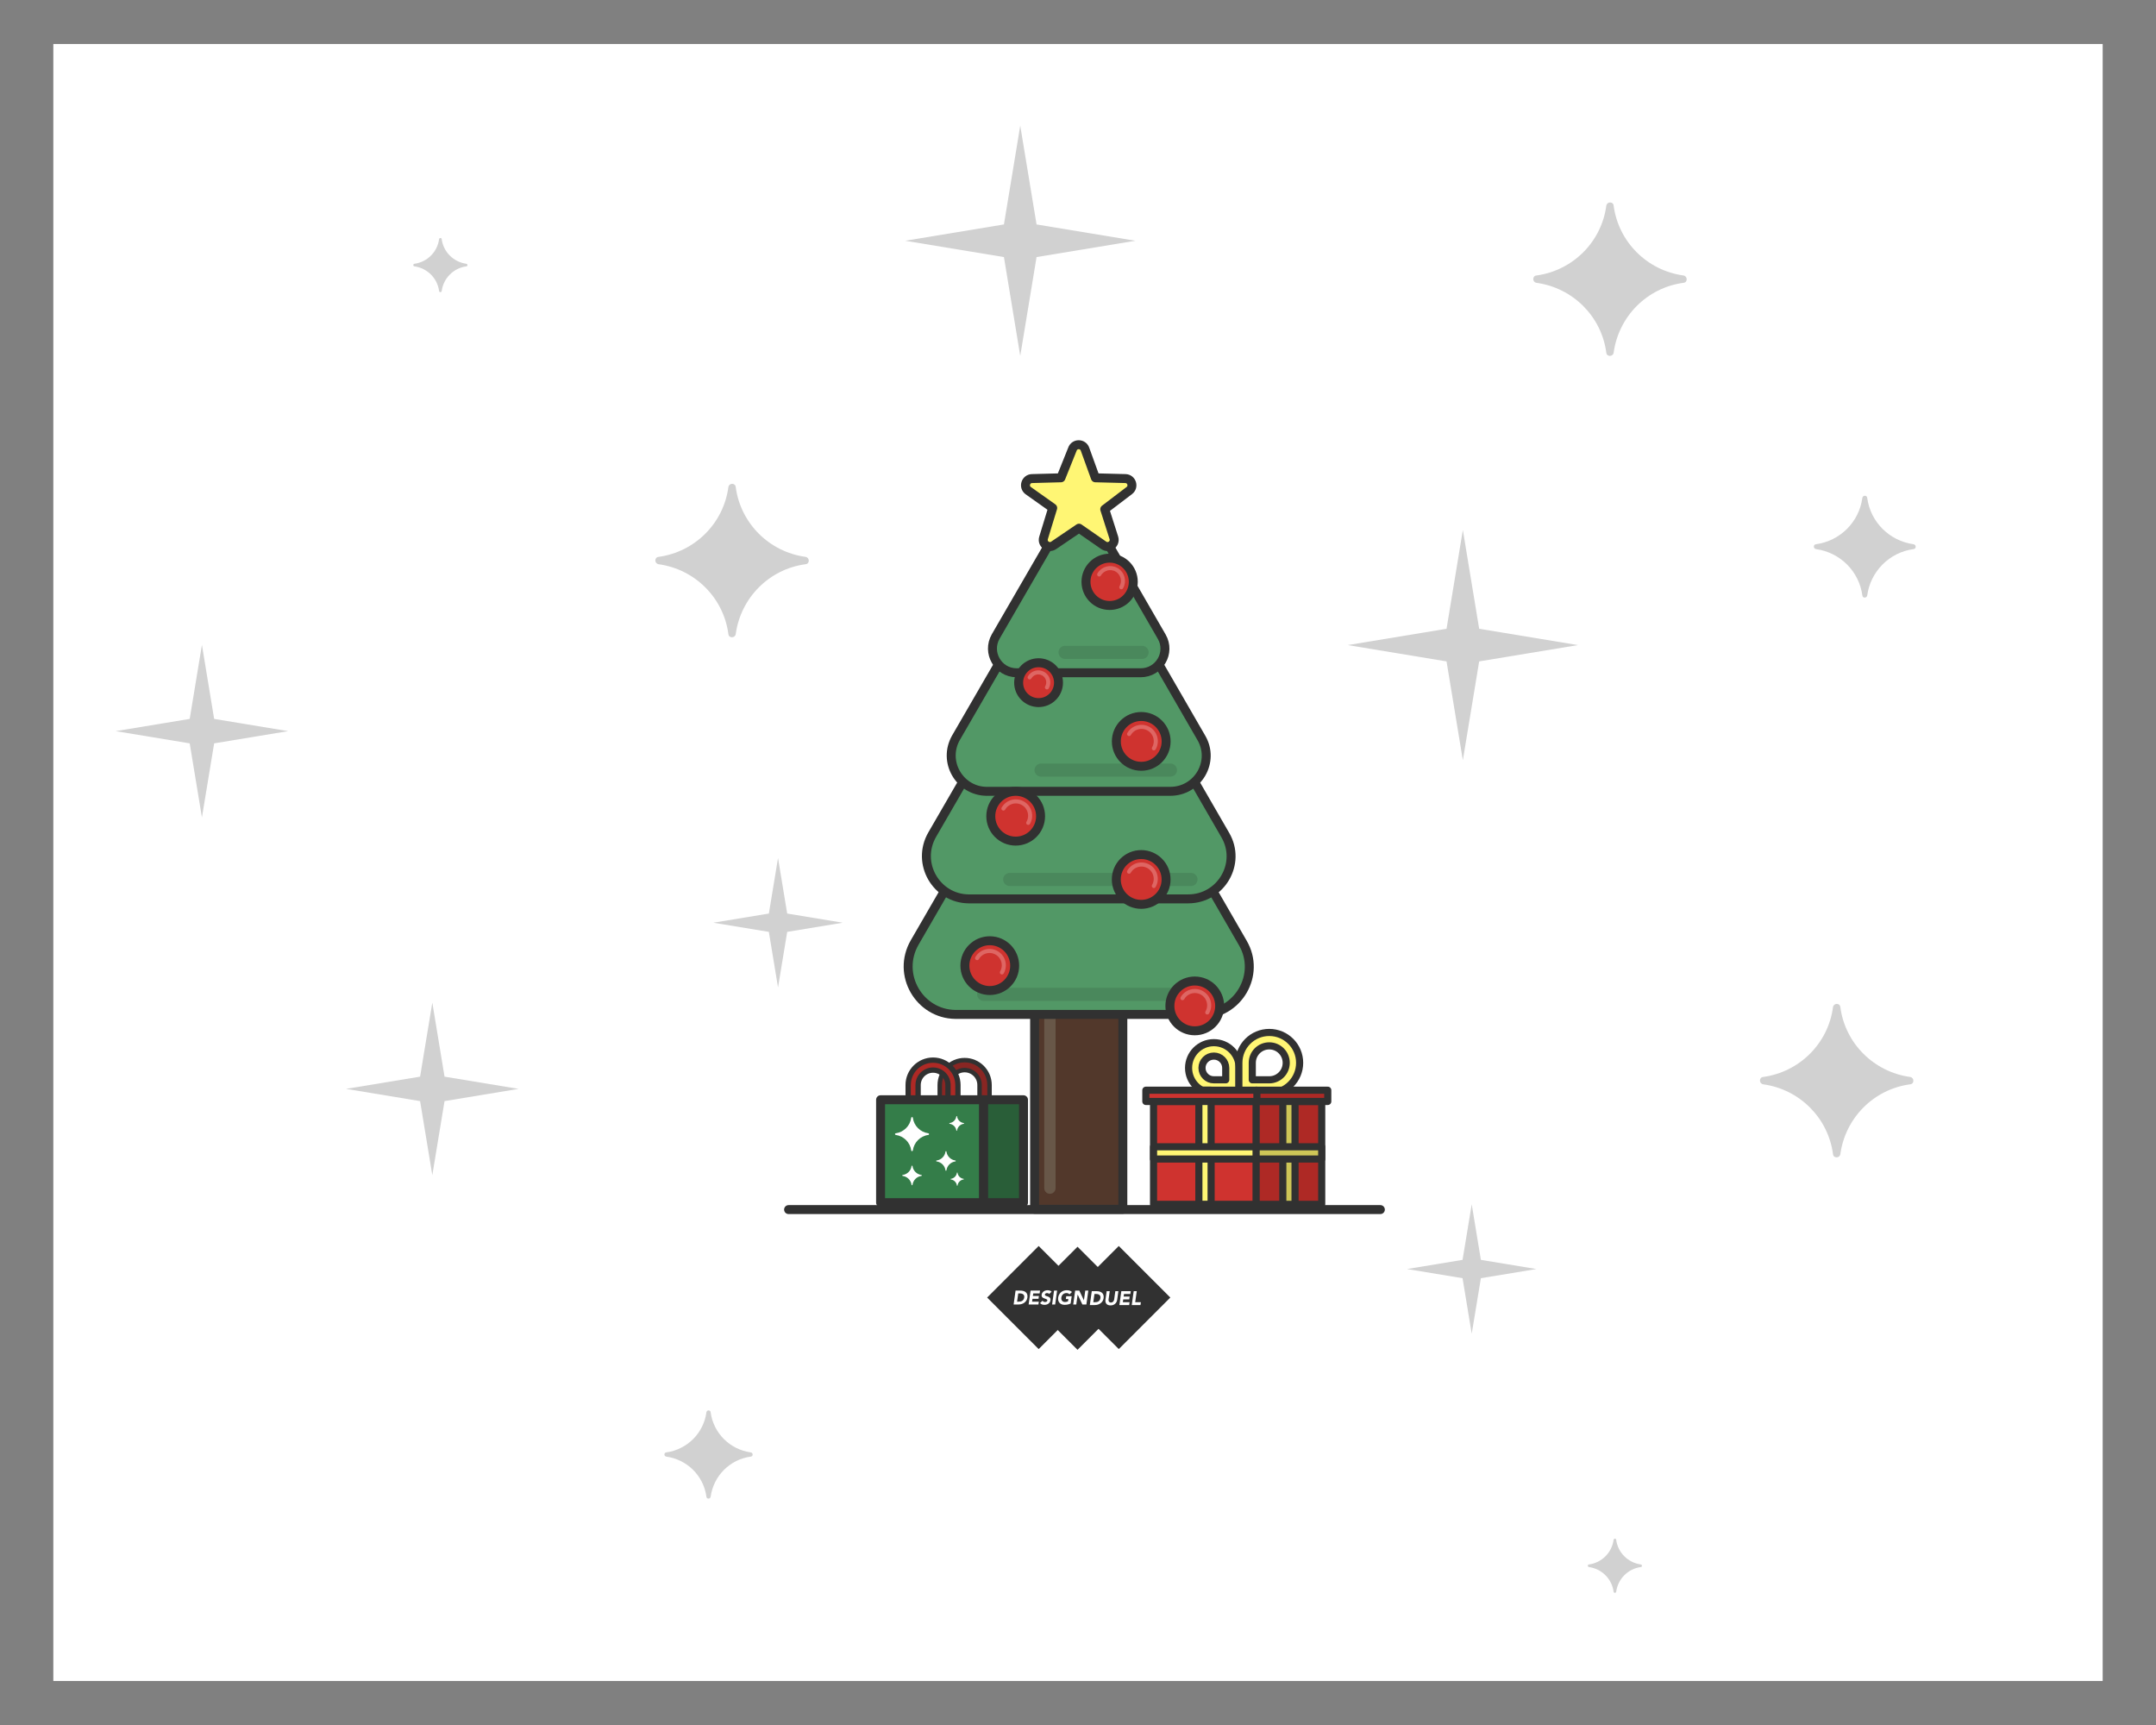 <?xml version="1.0" encoding="utf-8" ?>	<!-- Generator: Assembly 2.2 - http://assemblyapp.co -->	<svg version="1.1" xmlns="http://www.w3.org/2000/svg" xmlns:xlink="http://www.w3.org/1999/xlink" width="2048.00" height="1638.40" viewBox="0 0 2048.0 1638.4"><rect x="0" y="0" width="2048.0" height="1638.4" fill="#808080" stroke="none"/>		<g id="document" transform="matrix(1,0,0,1,1024.0,819.2)">			<path d="M-973.344,777.372 L973.344,777.372 L973.344,-777.372 L-973.344,-777.372 L-973.344,777.372 Z " fill="#ffffff" fill-opacity="1.00" />			<path d="M-41.206,329.366 L42.589,329.366 L42.589,116.171 L-41.206,116.171 L-41.206,329.366 Z " fill="#52382b" fill-opacity="1.00" stroke-width="8.51" stroke="#313131" stroke-linecap="round" stroke-linejoin="round" />			<path d="M-26.68,121.526 L-26.68,309.303 " fill="none" stroke-width="10.74" stroke="#685748" stroke-linecap="round" stroke-linejoin="round" />			<path d="M-155.178,76.009 C-172.697,106.555 -150.686,143.84 -116.546,144.289 L117.043,144.289 C152.082,144.289 174.093,106.555 156.574,76.458 L39.779,-125.686 C22.709,-155.783 -20.864,-155.783 -38.383,-125.686 L-155.178,76.009 Z " fill="#529866" fill-opacity="1.00" stroke-width="8.51" stroke="#313131" stroke-linecap="round" stroke-linejoin="round" />			<path d="M-138.51,-26.43 C-154.157,0.852 -134.498,34.153 -104.006,34.554 L104.623,34.554 C135.917,34.554 155.576,0.852 139.929,-26.029 L35.615,-206.573 C20.369,-233.454 -18.549,-233.454 -34.196,-206.573 L-138.51,-26.43 Z " fill="#529866" fill-opacity="1.00" stroke-width="8.51" stroke="#313131" stroke-linecap="round" stroke-linejoin="round" />			<path d="M-115.834,-118.647 C-128.93,-95.812 -112.476,-67.941 -86.956,-67.605 L87.659,-67.605 C113.852,-67.605 130.306,-95.812 117.21,-118.311 L29.902,-269.42 C17.142,-291.918 -15.431,-291.918 -28.527,-269.42 L-115.834,-118.647 Z " fill="#529866" fill-opacity="1.00" stroke-width="8.51" stroke="#313131" stroke-linecap="round" stroke-linejoin="round" />			<path d="M-78.145,-214.736 C-87.005,-199.289 -75.874,-180.434 -58.609,-180.207 L59.516,-180.207 C77.235,-180.207 88.366,-199.289 79.506,-214.509 L20.444,-316.733 C11.812,-331.952 -10.223,-331.952 -19.083,-316.733 L-78.145,-214.736 Z " fill="#529866" fill-opacity="1.00" stroke-width="8.51" stroke="#313131" stroke-linecap="round" stroke-linejoin="round" />			<path d="M-37.449,-151.869 C-26.983,-151.869 -18.511,-160.342 -18.511,-170.808 C-18.511,-181.274 -26.983,-189.746 -37.449,-189.746 C-47.915,-189.746 -56.388,-181.274 -56.388,-170.808 C-56.388,-160.342 -47.915,-151.869 -37.449,-151.869 Z " fill="#cf332f" fill-opacity="1.00" stroke-width="8.51" stroke="#313131" stroke-linecap="round" stroke-linejoin="round" />			<path d="M30.052,-244.122 C42.468,-244.122 52.519,-254.173 52.519,-266.589 C52.519,-279.004 42.468,-289.055 30.052,-289.055 C17.636,-289.055 7.585,-279.004 7.585,-266.589 C7.585,-254.173 17.636,-244.122 30.052,-244.122 Z " fill="#cf332f" fill-opacity="1.00" stroke-width="8.51" stroke="#313131" stroke-linecap="round" stroke-linejoin="round" />			<path d="M-35.081,-87.773 L87.82,-87.773 " fill="none" stroke-width="12.43" stroke="#4a885c" stroke-linecap="round" stroke-linejoin="round" />			<path d="M-64.879,16.103 L107.328,16.103 " fill="none" stroke-width="12.43" stroke="#4a885c" stroke-linecap="round" stroke-linejoin="round" />			<path d="M-89.652,125.212 L121.88,125.212 " fill="none" stroke-width="12.43" stroke="#4a885c" stroke-linecap="round" stroke-linejoin="round" />			<path d="M60.068,-91.383 C73.135,-91.383 83.713,-101.961 83.713,-115.028 C83.713,-128.096 73.135,-138.674 60.068,-138.674 C47,-138.674 36.422,-128.096 36.422,-115.028 C36.422,-101.961 47,-91.383 60.068,-91.383 Z " fill="#cf332f" fill-opacity="1.00" stroke-width="8.51" stroke="#313131" stroke-linecap="round" stroke-linejoin="round" />			<path d="M-59.197,-20.314 C-46.13,-20.314 -35.552,-30.892 -35.552,-43.959 C-35.552,-57.027 -46.13,-67.605 -59.197,-67.605 C-72.265,-67.605 -82.843,-57.027 -82.843,-43.959 C-82.843,-30.892 -72.265,-20.314 -59.197,-20.314 Z " fill="#cf332f" fill-opacity="1.00" stroke-width="8.51" stroke="#313131" stroke-linecap="round" stroke-linejoin="round" />			<path d="M60.028,39.749 C73.096,39.749 83.674,29.17 83.674,16.103 C83.674,3.035 73.096,-7.543 60.028,-7.543 C46.961,-7.543 36.383,3.035 36.383,16.103 C36.383,29.17 46.961,39.749 60.028,39.749 Z " fill="#cf332f" fill-opacity="1.00" stroke-width="8.51" stroke="#313131" stroke-linecap="round" stroke-linejoin="round" />			<path d="M-83.799,121.602 C-70.731,121.602 -60.153,111.024 -60.153,97.956 C-60.153,84.889 -70.731,74.31 -83.799,74.31 C-96.866,74.31 -107.445,84.889 -107.445,97.956 C-107.445,111.024 -96.866,121.602 -83.799,121.602 Z " fill="#cf332f" fill-opacity="1.00" stroke-width="8.51" stroke="#313131" stroke-linecap="round" stroke-linejoin="round" />			<path d="M110.93,159.852 C123.997,159.852 134.575,149.274 134.575,136.206 C134.575,123.139 123.997,112.561 110.93,112.561 C97.862,112.561 87.284,123.139 87.284,136.206 C87.284,149.274 97.862,159.852 110.93,159.852 Z " fill="#cf332f" fill-opacity="1.00" stroke-width="8.51" stroke="#313131" stroke-linecap="round" stroke-linejoin="round" />			<path d="M34.085,-308.301 L25.405,-335.534 L25.405,-335.534 L48.717,-353.264 C53.499,-356.893 51.026,-364.52 45.024,-364.652 L16.492,-365.385 L16.492,-365.385 L6.667,-392.551 C4.697,-398.234 -3.342,-398.234 -5.312,-392.551 L-16.207,-365.385 L-16.207,-365.385 L-43.669,-364.652 C-49.672,-364.52 -52.145,-356.893 -47.362,-353.264 L-24.031,-336.731 L-24.031,-336.731 L-32.73,-308.301 C-34.476,-302.552 -27.989,-297.826 -23.052,-301.25 L0.943,-317.533 L0.943,-317.533 L24.406,-301.25 C29.344,-297.826 35.83,-302.552 34.085,-308.301 Z " fill="#fff674" fill-opacity="1.00" stroke-width="8.51" stroke="#313131" stroke-linecap="round" stroke-linejoin="round" />			<path d="M-12.295,-199.572 L60.888,-199.572 " fill="none" stroke-width="12.43" stroke="#4a885c" stroke-linecap="round" stroke-linejoin="round" />			<path d="M20.11,-273.564 C23.459,-279.365 30.872,-281.352 36.673,-278.003 C42.474,-274.653 44.461,-267.24 41.112,-261.439 " fill="none" stroke-width="3.87" stroke="#de6663" stroke-linecap="round" stroke-linejoin="round" />			<path d="M-45.938,-175.829 C-43.315,-180.371 -37.51,-181.927 -32.968,-179.304 C-28.426,-176.682 -26.87,-170.877 -29.493,-166.335 " fill="none" stroke-width="3.87" stroke="#de6663" stroke-linecap="round" stroke-linejoin="round" />			<path d="M48.529,-122.023 C52.285,-128.528 60.598,-130.756 67.103,-127 C73.609,-123.245 75.836,-114.931 72.081,-108.426 " fill="none" stroke-width="3.87" stroke="#de6663" stroke-linecap="round" stroke-linejoin="round" />			<path d="M48.487,8.722 C52.243,2.216 60.556,-0.011 67.061,3.745 C73.566,7.5 75.794,15.814 72.038,22.319 " fill="none" stroke-width="3.87" stroke="#de6663" stroke-linecap="round" stroke-linejoin="round" />			<path d="M99.234,128.852 C102.99,122.347 111.303,120.12 117.808,123.875 C124.314,127.631 126.541,135.945 122.785,142.45 " fill="none" stroke-width="3.87" stroke="#de6663" stroke-linecap="round" stroke-linejoin="round" />			<path d="M-95.834,90.816 C-92.078,84.311 -83.765,82.083 -77.26,85.839 C-70.754,89.595 -68.527,97.908 -72.283,104.413 " fill="none" stroke-width="3.87" stroke="#de6663" stroke-linecap="round" stroke-linejoin="round" />			<path d="M-70.837,-51.242 C-67.082,-57.748 -58.768,-59.975 -52.263,-56.219 C-45.758,-52.464 -43.53,-44.15 -47.286,-37.645 " fill="none" stroke-width="3.87" stroke="#de6663" stroke-linecap="round" stroke-linejoin="round" />			<path d="M153.071,212.775 L153.071,195.131 C153.071,181.862 142.326,171.116 129.056,171.116 C115.787,171.116 105.041,181.862 105.041,195.131 C105.041,208.4 115.787,219.146 129.056,219.146 L146.7,219.146 L153.071,219.146 L153.071,212.775 Z M140.329,195.131 L140.329,206.404 L129.056,206.404 C122.825,206.404 117.784,201.363 117.784,195.131 C117.784,188.899 122.825,183.858 129.056,183.858 C135.288,183.858 140.329,188.899 140.329,195.131 Z " fill="#fff674" fill-opacity="1.00" stroke-width="6.77" stroke="#313131" stroke-linecap="round" stroke-linejoin="round" />			<path d="M152.804,212.775 L152.804,190.28 C152.804,174.331 165.72,161.415 181.67,161.415 C197.619,161.415 210.535,174.331 210.535,190.28 C210.535,206.23 197.619,219.146 181.67,219.146 L159.175,219.146 L152.804,219.146 L152.804,212.775 Z M165.546,206.404 L181.67,206.404 C190.582,206.404 197.793,199.193 197.793,190.28 C197.793,181.368 190.582,174.157 181.67,174.157 C172.757,174.157 165.546,181.368 165.546,190.28 L165.546,206.404 Z " fill="#fff674" fill-opacity="1.00" stroke-width="6.77" stroke="#313131" stroke-linecap="round" stroke-linejoin="round" />			<path d="M71.773,324.675 L169.5,324.675 L169.5,226.948 L71.773,226.948 L71.773,324.675 Z " fill="#cf332f" fill-opacity="1.00" stroke-width="6.77" stroke="#313131" stroke-linecap="round" stroke-linejoin="round" />			<path d="M-93.496,211.358 L-93.496,235.003 L-84.038,235.003 L-84.038,211.358 C-84.038,198.305 -94.631,187.712 -107.683,187.712 C-120.736,187.712 -131.329,198.305 -131.329,211.358 L-131.329,235.003 L-121.871,235.003 L-121.871,211.358 C-121.871,203.507 -115.534,197.17 -107.683,197.17 C-99.833,197.17 -93.496,203.507 -93.496,211.358 Z " fill="#892623" fill-opacity="1.00" stroke-width="4.25" stroke="#313131" stroke-linecap="round" stroke-linejoin="round" />			<path d="M-123.507,211.358 L-123.507,235.003 L-114.049,235.003 L-114.049,211.358 C-114.049,198.305 -124.642,187.712 -137.695,187.712 C-150.747,187.712 -161.34,198.305 -161.34,211.358 L-161.34,235.003 L-151.882,235.003 L-151.882,211.358 C-151.882,203.507 -145.545,197.17 -137.695,197.17 C-129.844,197.17 -123.507,203.507 -123.507,211.358 Z " fill="#ae2925" fill-opacity="1.00" stroke-width="5.03" stroke="#313131" stroke-linecap="round" stroke-linejoin="round" />			<path d="M-89.805,323.068 L-51.77,323.068 L-51.77,225.341 L-89.805,225.341 L-89.805,323.068 Z " fill="#295e38" fill-opacity="1.00" stroke-width="8.51" stroke="#313131" stroke-linecap="round" stroke-linejoin="round" />			<path d="M-187.531,323.068 L-89.805,323.068 L-89.805,225.341 L-187.531,225.341 L-187.531,323.068 Z " fill="#347d49" fill-opacity="1.00" stroke-width="8.51" stroke="#313131" stroke-linecap="round" stroke-linejoin="round" />			<path d="M169.223,324.675 L231.497,324.675 L231.497,226.948 L169.223,226.948 L169.223,324.675 Z " fill="#ae2925" fill-opacity="1.00" stroke-width="6.77" stroke="#313131" stroke-linecap="round" stroke-linejoin="round" />			<path d="M206.174,216.345 L194.546,216.345 L194.546,324.675 L206.174,324.675 L206.174,216.345 Z " fill="#cec657" fill-opacity="1.00" stroke-width="6.77" stroke="#313131" stroke-linecap="round" stroke-linejoin="round" />			<path d="M169.223,226.948 L237.251,226.948 L237.251,216.282 L169.223,216.282 L169.223,226.948 Z " fill="#ae2925" fill-opacity="1.00" stroke-width="6.77" stroke="#313131" stroke-linecap="round" stroke-linejoin="round" />			<path d="M126.451,216.282 L114.823,216.282 L114.823,324.611 L126.451,324.611 L126.451,216.282 Z " fill="#fff674" fill-opacity="1.00" stroke-width="6.77" stroke="#313131" stroke-linecap="round" stroke-linejoin="round" />			<path d="M64.456,226.955 L169.95,226.955 L169.95,216.288 L64.456,216.288 L64.456,226.955 Z " fill="#cf332f" fill-opacity="1.00" stroke-width="6.77" stroke="#313131" stroke-linecap="round" stroke-linejoin="round" />			<path d="M71.773,269.998 L71.773,281.625 L169.5,281.625 L169.5,269.998 L71.773,269.998 Z " fill="#fff674" fill-opacity="1.00" stroke-width="6.77" stroke="#313131" stroke-linecap="round" stroke-linejoin="round" />			<path d="M169.223,269.998 L169.223,281.625 L231.497,281.625 L231.497,269.998 L169.223,269.998 Z " fill="#cec657" fill-opacity="1.00" stroke-width="6.77" stroke="#313131" stroke-linecap="round" stroke-linejoin="round" />			<path d="M-284.947,-4.258 L-293.656,48.483 L-346.397,57.192 L-293.656,65.901 L-284.947,118.642 L-276.238,65.901 L-223.497,57.192 L-276.238,48.483 L-284.947,-4.258 Z " fill="#d1d1d1" fill-opacity="1.00" />			<path d="M365.579,-315.843 L350.082,-221.995 L256.234,-206.499 L350.082,-191.003 L365.579,-97.155 L381.075,-191.003 L474.923,-206.499 L381.075,-221.995 L365.579,-315.843 Z " fill="#d1d1d1" fill-opacity="1.00" />			<path d="M373.997,324.675 L365.288,377.416 L312.547,386.125 L365.288,394.834 L373.997,447.575 L382.706,394.834 L435.447,386.125 L382.706,377.416 L373.997,324.675 Z " fill="#d1d1d1" fill-opacity="1.00" />			<path d="M-832.188,-206.71 L-843.8,-136.383 L-914.126,-124.771 L-843.8,-113.159 L-832.187,-42.832 L-820.575,-113.159 L-750.249,-124.771 L-820.575,-136.383 L-832.188,-206.71 Z " fill="#d1d1d1" fill-opacity="1.00" />			<path d="M-54.863,-699.869 L-70.359,-606.021 L-164.207,-590.525 L-70.359,-575.029 L-54.863,-481.181 L-39.366,-575.029 L54.482,-590.525 L-39.366,-606.021 L-54.863,-699.869 Z " fill="#d1d1d1" fill-opacity="1.00" />			<path d="M-613.341,133.077 L-624.953,203.404 L-695.28,215.016 L-624.953,226.628 L-613.341,296.955 L-601.729,226.628 L-531.402,215.016 L-601.729,203.404 L-613.341,133.077 Z " fill="#d1d1d1" fill-opacity="1.00" />			<path d="M-332.095,-356.606 C-336.687,-322.082 -363.898,-295.041 -398.422,-290.279 C-402.504,-289.938 -402.504,-283.986 -398.422,-283.306 C-363.898,-278.544 -336.687,-251.503 -332.095,-216.978 C-331.755,-212.897 -325.802,-212.897 -325.122,-216.978 C-320.36,-251.503 -293.319,-278.714 -258.794,-283.306 C-254.713,-283.646 -254.713,-289.598 -258.794,-290.279 C-293.319,-295.041 -320.53,-322.082 -325.122,-356.606 C-325.462,-360.688 -331.414,-360.688 -332.095,-356.606 Z " fill="#d1d1d1" fill-opacity="1.00" />			<path d="M717.185,137.373 C712.593,171.897 685.382,198.938 650.858,203.7 C646.776,204.04 646.776,209.993 650.858,210.673 C685.382,215.435 712.593,242.476 717.185,277 C717.525,281.082 723.478,281.082 724.158,277 C728.92,242.476 755.961,215.265 790.486,210.673 C794.567,210.333 794.567,204.38 790.486,203.7 C755.961,198.938 728.75,171.897 724.158,137.373 C723.818,133.291 717.865,133.291 717.185,137.373 Z " fill="#d1d1d1" fill-opacity="1.00" />			<path d="M501.843,-623.87 C497.251,-589.345 470.04,-562.304 435.515,-557.542 C431.434,-557.202 431.434,-551.25 435.515,-550.569 C470.04,-545.807 497.251,-518.766 501.843,-484.242 C502.183,-480.16 508.135,-480.16 508.816,-484.242 C513.578,-518.766 540.619,-545.977 575.143,-550.569 C579.225,-550.909 579.225,-556.862 575.143,-557.542 C540.619,-562.304 513.408,-589.345 508.816,-623.87 C508.476,-627.951 502.523,-627.951 501.843,-623.87 Z " fill="#d1d1d1" fill-opacity="1.00" />			<path d="M-606.903,-592.071 C-608.524,-579.888 -618.126,-570.345 -630.309,-568.665 C-631.749,-568.545 -631.749,-566.444 -630.309,-566.204 C-618.126,-564.524 -608.524,-554.982 -606.903,-542.799 C-606.783,-541.359 -604.683,-541.359 -604.443,-542.799 C-602.762,-554.982 -593.22,-564.584 -581.037,-566.204 C-579.597,-566.324 -579.597,-568.425 -581.037,-568.665 C-593.22,-570.345 -602.822,-579.888 -604.443,-592.071 C-604.563,-593.511 -606.663,-593.511 -606.903,-592.071 Z " fill="#d1d1d1" fill-opacity="1.00" />			<path d="M508.764,643.314 C507.143,655.496 497.541,665.039 485.358,666.719 C483.918,666.839 483.918,668.94 485.358,669.18 C497.541,670.86 507.143,680.402 508.764,692.585 C508.884,694.026 510.984,694.026 511.224,692.585 C512.905,680.402 522.447,670.8 534.63,669.18 C536.07,669.06 536.07,666.959 534.63,666.719 C522.447,665.039 512.845,655.496 511.224,643.314 C511.104,641.873 509.004,641.873 508.764,643.314 Z " fill="#d1d1d1" fill-opacity="1.00" />			<path d="M745.058,-346.301 C742.011,-323.391 723.953,-305.446 701.043,-302.286 C698.334,-302.061 698.334,-298.111 701.043,-297.659 C723.953,-294.499 742.011,-276.555 745.058,-253.644 C745.284,-250.936 749.234,-250.936 749.685,-253.644 C752.845,-276.555 770.79,-294.612 793.7,-297.659 C796.409,-297.885 796.409,-301.835 793.7,-302.286 C770.79,-305.446 752.732,-323.391 749.685,-346.301 C749.459,-349.01 745.509,-349.01 745.058,-346.301 Z " fill="#d1d1d1" fill-opacity="1.00" />			<path d="M-352.966,522.144 C-355.606,541.993 -371.251,557.54 -391.1,560.278 C-393.446,560.473 -393.446,563.895 -391.1,564.287 C-371.251,567.024 -355.606,582.571 -352.966,602.42 C-352.771,604.767 -349.348,604.767 -348.957,602.42 C-346.219,582.571 -330.673,566.927 -310.824,564.287 C-308.477,564.091 -308.477,560.669 -310.824,560.278 C-330.673,557.54 -346.317,541.993 -348.957,522.144 C-349.153,519.798 -352.575,519.798 -352.966,522.144 Z " fill="#d1d1d1" fill-opacity="1.00" />			<path d="M-125.861,274.553 C-126.448,278.962 -129.923,282.416 -134.333,283.024 C-134.854,283.067 -134.854,283.828 -134.333,283.914 C-129.923,284.523 -126.448,287.976 -125.861,292.386 C-125.818,292.907 -125.058,292.907 -124.971,292.386 C-124.363,287.976 -120.909,284.501 -116.5,283.914 C-115.978,283.871 -115.978,283.111 -116.5,283.024 C-120.909,282.416 -124.384,278.962 -124.971,274.553 C-125.014,274.031 -125.775,274.031 -125.861,274.553 Z " fill="#ffffff" fill-opacity="1.00" />			<path d="M-158.427,242.465 C-159.447,250.135 -165.491,256.141 -173.16,257.199 C-174.067,257.275 -174.067,258.597 -173.16,258.748 C-165.491,259.806 -159.447,265.813 -158.427,273.482 C-158.351,274.388 -157.029,274.388 -156.878,273.482 C-155.82,265.813 -149.813,259.768 -142.144,258.748 C-141.237,258.672 -141.237,257.35 -142.144,257.199 C-149.813,256.141 -155.858,250.135 -156.878,242.465 C-156.953,241.559 -158.276,241.559 -158.427,242.465 Z " fill="#ffffff" fill-opacity="1.00" />			<path d="M-115.566,241.088 C-116.009,244.419 -118.634,247.027 -121.964,247.487 C-122.358,247.519 -122.358,248.094 -121.964,248.159 C-118.634,248.619 -116.009,251.227 -115.566,254.558 C-115.533,254.952 -114.959,254.952 -114.893,254.558 C-114.434,251.227 -111.825,248.602 -108.494,248.159 C-108.101,248.127 -108.101,247.552 -108.494,247.487 C-111.825,247.027 -114.45,244.419 -114.893,241.088 C-114.926,240.694 -115.5,240.694 -115.566,241.088 Z " fill="#ffffff" fill-opacity="1.00" />			<path d="M-158.098,288.317 C-158.684,292.726 -162.159,296.18 -166.569,296.788 C-167.09,296.832 -167.09,297.592 -166.569,297.679 C-162.159,298.287 -158.684,301.741 -158.098,306.15 C-158.054,306.671 -157.294,306.671 -157.207,306.15 C-156.599,301.741 -153.145,298.265 -148.736,297.679 C-148.214,297.635 -148.214,296.875 -148.736,296.788 C-153.145,296.18 -156.621,292.726 -157.207,288.317 C-157.25,287.796 -158.011,287.796 -158.098,288.317 Z " fill="#ffffff" fill-opacity="1.00" />			<path d="M-115.031,294.712 C-115.428,297.695 -117.78,300.032 -120.763,300.444 C-121.116,300.473 -121.116,300.987 -120.763,301.046 C-117.78,301.458 -115.428,303.794 -115.031,306.778 C-115.002,307.13 -114.488,307.13 -114.429,306.778 C-114.017,303.794 -111.681,301.443 -108.697,301.046 C-108.345,301.017 -108.345,300.502 -108.697,300.444 C-111.681,300.032 -114.032,297.695 -114.429,294.712 C-114.458,294.359 -114.973,294.359 -115.031,294.712 Z " fill="#ffffff" fill-opacity="1.00" />			<path d="M-37.361,462.147 L11.589,413.197 L-37.361,364.247 L-86.311,413.197 L-37.361,462.147 Z " fill="#313131" fill-opacity="1.00" />			<path d="M38.744,462.147 L87.694,413.197 L38.744,364.247 L-10.207,413.197 L38.744,462.147 Z " fill="#313131" fill-opacity="1.00" />			<path d="M-0.447,462.851 L48.503,413.901 L-0.447,364.95 L-49.398,413.901 L-0.447,462.851 Z " fill="#313131" fill-opacity="1.00" />			<path d="M-274.918,329.663 L287.219,329.663 " fill="none" stroke-width="8.51" stroke="#313131" stroke-linecap="round" stroke-linejoin="round" />			<path d="M-61.156,419.796 L-56.402,419.796 C-55.421,419.796 -54.461,419.653 -53.522,419.367 C-52.584,419.081 -51.736,418.662 -50.978,418.109 C-50.22,417.556 -49.583,416.872 -49.067,416.058 C-48.552,415.244 -48.219,414.303 -48.07,413.234 C-47.908,412.029 -47.974,411.004 -48.266,410.159 C-48.558,409.314 -49.024,408.627 -49.664,408.099 C-50.304,407.571 -51.081,407.189 -51.994,406.953 C-52.907,406.716 -53.892,406.598 -54.948,406.598 L-59.31,406.598 L-61.156,419.796 Z M-56.775,409.283 L-55.06,409.283 C-54.451,409.283 -53.883,409.36 -53.355,409.516 C-52.827,409.671 -52.376,409.904 -52.003,410.215 C-51.63,410.525 -51.36,410.92 -51.192,411.398 C-51.025,411.877 -50.984,412.439 -51.071,413.085 C-51.183,413.831 -51.394,414.462 -51.705,414.977 C-52.016,415.493 -52.404,415.909 -52.87,416.226 C-53.336,416.543 -53.867,416.77 -54.464,416.907 C-55.06,417.043 -55.694,417.112 -56.365,417.112 L-57.875,417.112 L-56.775,409.283 Z M-46.896,419.796 L-37.594,419.796 L-37.221,417.112 L-43.615,417.112 L-43.242,414.427 L-37.52,414.427 L-37.147,411.743 L-42.869,411.743 L-42.515,409.283 L-36.457,409.283 L-36.084,406.598 L-45.05,406.598 L-46.896,419.796 Z M-25.049,407.642 C-25.534,407.145 -26.108,406.791 -26.773,406.58 C-27.438,406.368 -28.143,406.263 -28.889,406.263 C-29.535,406.263 -30.175,406.353 -30.809,406.533 C-31.443,406.713 -32.021,406.984 -32.542,407.344 C-33.064,407.704 -33.502,408.152 -33.857,408.686 C-34.211,409.22 -34.438,409.842 -34.537,410.55 C-34.636,411.283 -34.565,411.874 -34.323,412.321 C-34.08,412.768 -33.748,413.129 -33.325,413.402 C-32.903,413.676 -32.437,413.893 -31.927,414.055 C-31.418,414.216 -30.946,414.378 -30.511,414.539 C-30.076,414.701 -29.718,414.896 -29.439,415.126 C-29.159,415.356 -29.05,415.67 -29.113,416.068 C-29.15,416.304 -29.24,416.509 -29.383,416.683 C-29.526,416.857 -29.703,417 -29.914,417.112 C-30.125,417.223 -30.355,417.307 -30.604,417.363 C-30.852,417.419 -31.095,417.447 -31.331,417.447 C-31.816,417.447 -32.266,417.338 -32.682,417.121 C-33.099,416.903 -33.431,416.596 -33.68,416.198 L-36.084,418.472 C-35.525,419.056 -34.897,419.479 -34.202,419.74 C-33.506,420.001 -32.729,420.131 -31.871,420.131 C-31.188,420.131 -30.526,420.044 -29.886,419.87 C-29.246,419.696 -28.668,419.429 -28.153,419.069 C-27.637,418.708 -27.202,418.255 -26.848,417.708 C-26.494,417.161 -26.267,416.521 -26.167,415.788 C-26.08,415.216 -26.096,414.729 -26.214,414.325 C-26.332,413.921 -26.515,413.585 -26.764,413.318 C-27.012,413.051 -27.308,412.83 -27.649,412.657 C-27.991,412.483 -28.342,412.333 -28.703,412.209 C-29.063,412.085 -29.42,411.973 -29.774,411.874 C-30.128,411.774 -30.439,411.659 -30.706,411.529 C-30.974,411.398 -31.179,411.237 -31.322,411.044 C-31.464,410.851 -31.517,410.606 -31.48,410.308 C-31.443,410.059 -31.349,409.848 -31.2,409.674 C-31.051,409.5 -30.874,409.36 -30.669,409.255 C-30.464,409.149 -30.244,409.071 -30.007,409.022 C-29.771,408.972 -29.548,408.947 -29.336,408.947 C-28.976,408.947 -28.603,409.018 -28.218,409.161 C-27.833,409.304 -27.541,409.525 -27.342,409.823 L-25.049,407.642 Z M-24.602,419.796 L-21.694,419.796 L-19.848,406.598 L-22.756,406.598 L-24.602,419.796 Z M-5.998,411.967 L-11.162,411.967 L-11.553,414.651 L-9.186,414.651 L-9.484,416.795 C-9.77,416.944 -10.155,417.09 -10.64,417.233 C-11.124,417.376 -11.684,417.447 -12.318,417.447 C-12.939,417.447 -13.486,417.341 -13.958,417.13 C-14.43,416.919 -14.819,416.624 -15.123,416.245 C-15.427,415.866 -15.642,415.418 -15.766,414.903 C-15.89,414.387 -15.909,413.818 -15.822,413.197 C-15.735,412.588 -15.558,412.023 -15.291,411.501 C-15.024,410.979 -14.685,410.528 -14.275,410.149 C-13.865,409.77 -13.393,409.475 -12.858,409.264 C-12.324,409.053 -11.746,408.947 -11.124,408.947 C-10.379,408.947 -9.77,409.053 -9.298,409.264 C-8.826,409.475 -8.422,409.786 -8.086,410.196 L-5.719,407.959 C-6.303,407.338 -7.021,406.9 -7.872,406.645 C-8.723,406.39 -9.677,406.263 -10.733,406.263 C-11.764,406.263 -12.74,406.424 -13.66,406.747 C-14.579,407.071 -15.396,407.533 -16.111,408.136 C-16.825,408.739 -17.422,409.469 -17.9,410.326 C-18.379,411.184 -18.693,412.141 -18.842,413.197 C-18.991,414.253 -18.947,415.21 -18.711,416.068 C-18.475,416.925 -18.084,417.655 -17.537,418.258 C-16.99,418.861 -16.303,419.324 -15.477,419.647 C-14.651,419.97 -13.722,420.131 -12.69,420.131 C-11.721,420.131 -10.758,420.032 -9.801,419.833 C-8.844,419.634 -7.9,419.311 -6.968,418.864 L-5.998,411.967 Z M-4.544,419.796 L-1.637,419.796 L-0.332,410.401 L-0.294,410.401 L4.161,419.796 L7.963,419.796 L9.809,406.598 L6.901,406.598 L5.615,415.769 L5.577,415.769 L1.253,406.598 L-2.699,406.598 L-4.544,419.796 Z " fill="#ffffff" fill-opacity="1.00" />			<path d="M11.24,420.332 L15.994,420.332 C16.975,420.332 17.935,420.189 18.873,419.903 C19.812,419.617 20.66,419.198 21.418,418.645 C22.176,418.092 22.813,417.408 23.329,416.594 C23.844,415.78 24.177,414.839 24.326,413.77 C24.487,412.565 24.422,411.539 24.13,410.694 C23.838,409.849 23.372,409.163 22.732,408.635 C22.092,408.106 21.315,407.724 20.402,407.488 C19.489,407.252 18.504,407.134 17.448,407.134 L13.086,407.134 L11.24,420.332 Z M15.621,409.818 L17.336,409.818 C17.945,409.818 18.513,409.896 19.041,410.051 C19.569,410.207 20.02,410.44 20.393,410.75 C20.765,411.061 21.036,411.456 21.204,411.934 C21.371,412.412 21.412,412.975 21.325,413.621 C21.213,414.367 21.002,414.997 20.691,415.513 C20.38,416.029 19.992,416.445 19.526,416.762 C19.06,417.079 18.529,417.306 17.932,417.442 C17.336,417.579 16.702,417.647 16.031,417.647 L14.521,417.647 L15.621,409.818 Z M38.362,407.134 L35.454,407.134 L34.336,415.131 C34.274,415.541 34.153,415.92 33.972,416.268 C33.792,416.616 33.565,416.917 33.292,417.172 C33.019,417.427 32.711,417.626 32.369,417.768 C32.028,417.911 31.664,417.983 31.279,417.983 C30.893,417.983 30.549,417.911 30.244,417.768 C29.94,417.626 29.685,417.427 29.48,417.172 C29.275,416.917 29.132,416.616 29.051,416.268 C28.971,415.92 28.961,415.541 29.023,415.131 L30.142,407.134 L27.234,407.134 L26.097,415.243 C25.985,416.026 26,416.746 26.143,417.405 C26.286,418.064 26.556,418.635 26.954,419.12 C27.352,419.605 27.88,419.984 28.539,420.257 C29.197,420.53 29.986,420.667 30.906,420.667 C31.813,420.667 32.633,420.53 33.367,420.257 C34.1,419.984 34.733,419.605 35.268,419.12 C35.802,418.635 36.234,418.064 36.563,417.405 C36.893,416.746 37.113,416.026 37.225,415.243 L38.362,407.134 Z M39.313,420.332 L48.614,420.332 L48.987,417.647 L42.594,417.647 L42.966,414.963 L48.689,414.963 L49.062,412.279 L43.339,412.279 L43.693,409.818 L49.752,409.818 L50.124,407.134 L41.158,407.134 L39.313,420.332 Z M51.056,420.332 L59.351,420.332 L59.724,417.647 L54.337,417.647 L55.81,407.134 L52.902,407.134 L51.056,420.332 Z " fill="#ffffff" fill-opacity="1.00" />		</g>	</svg>